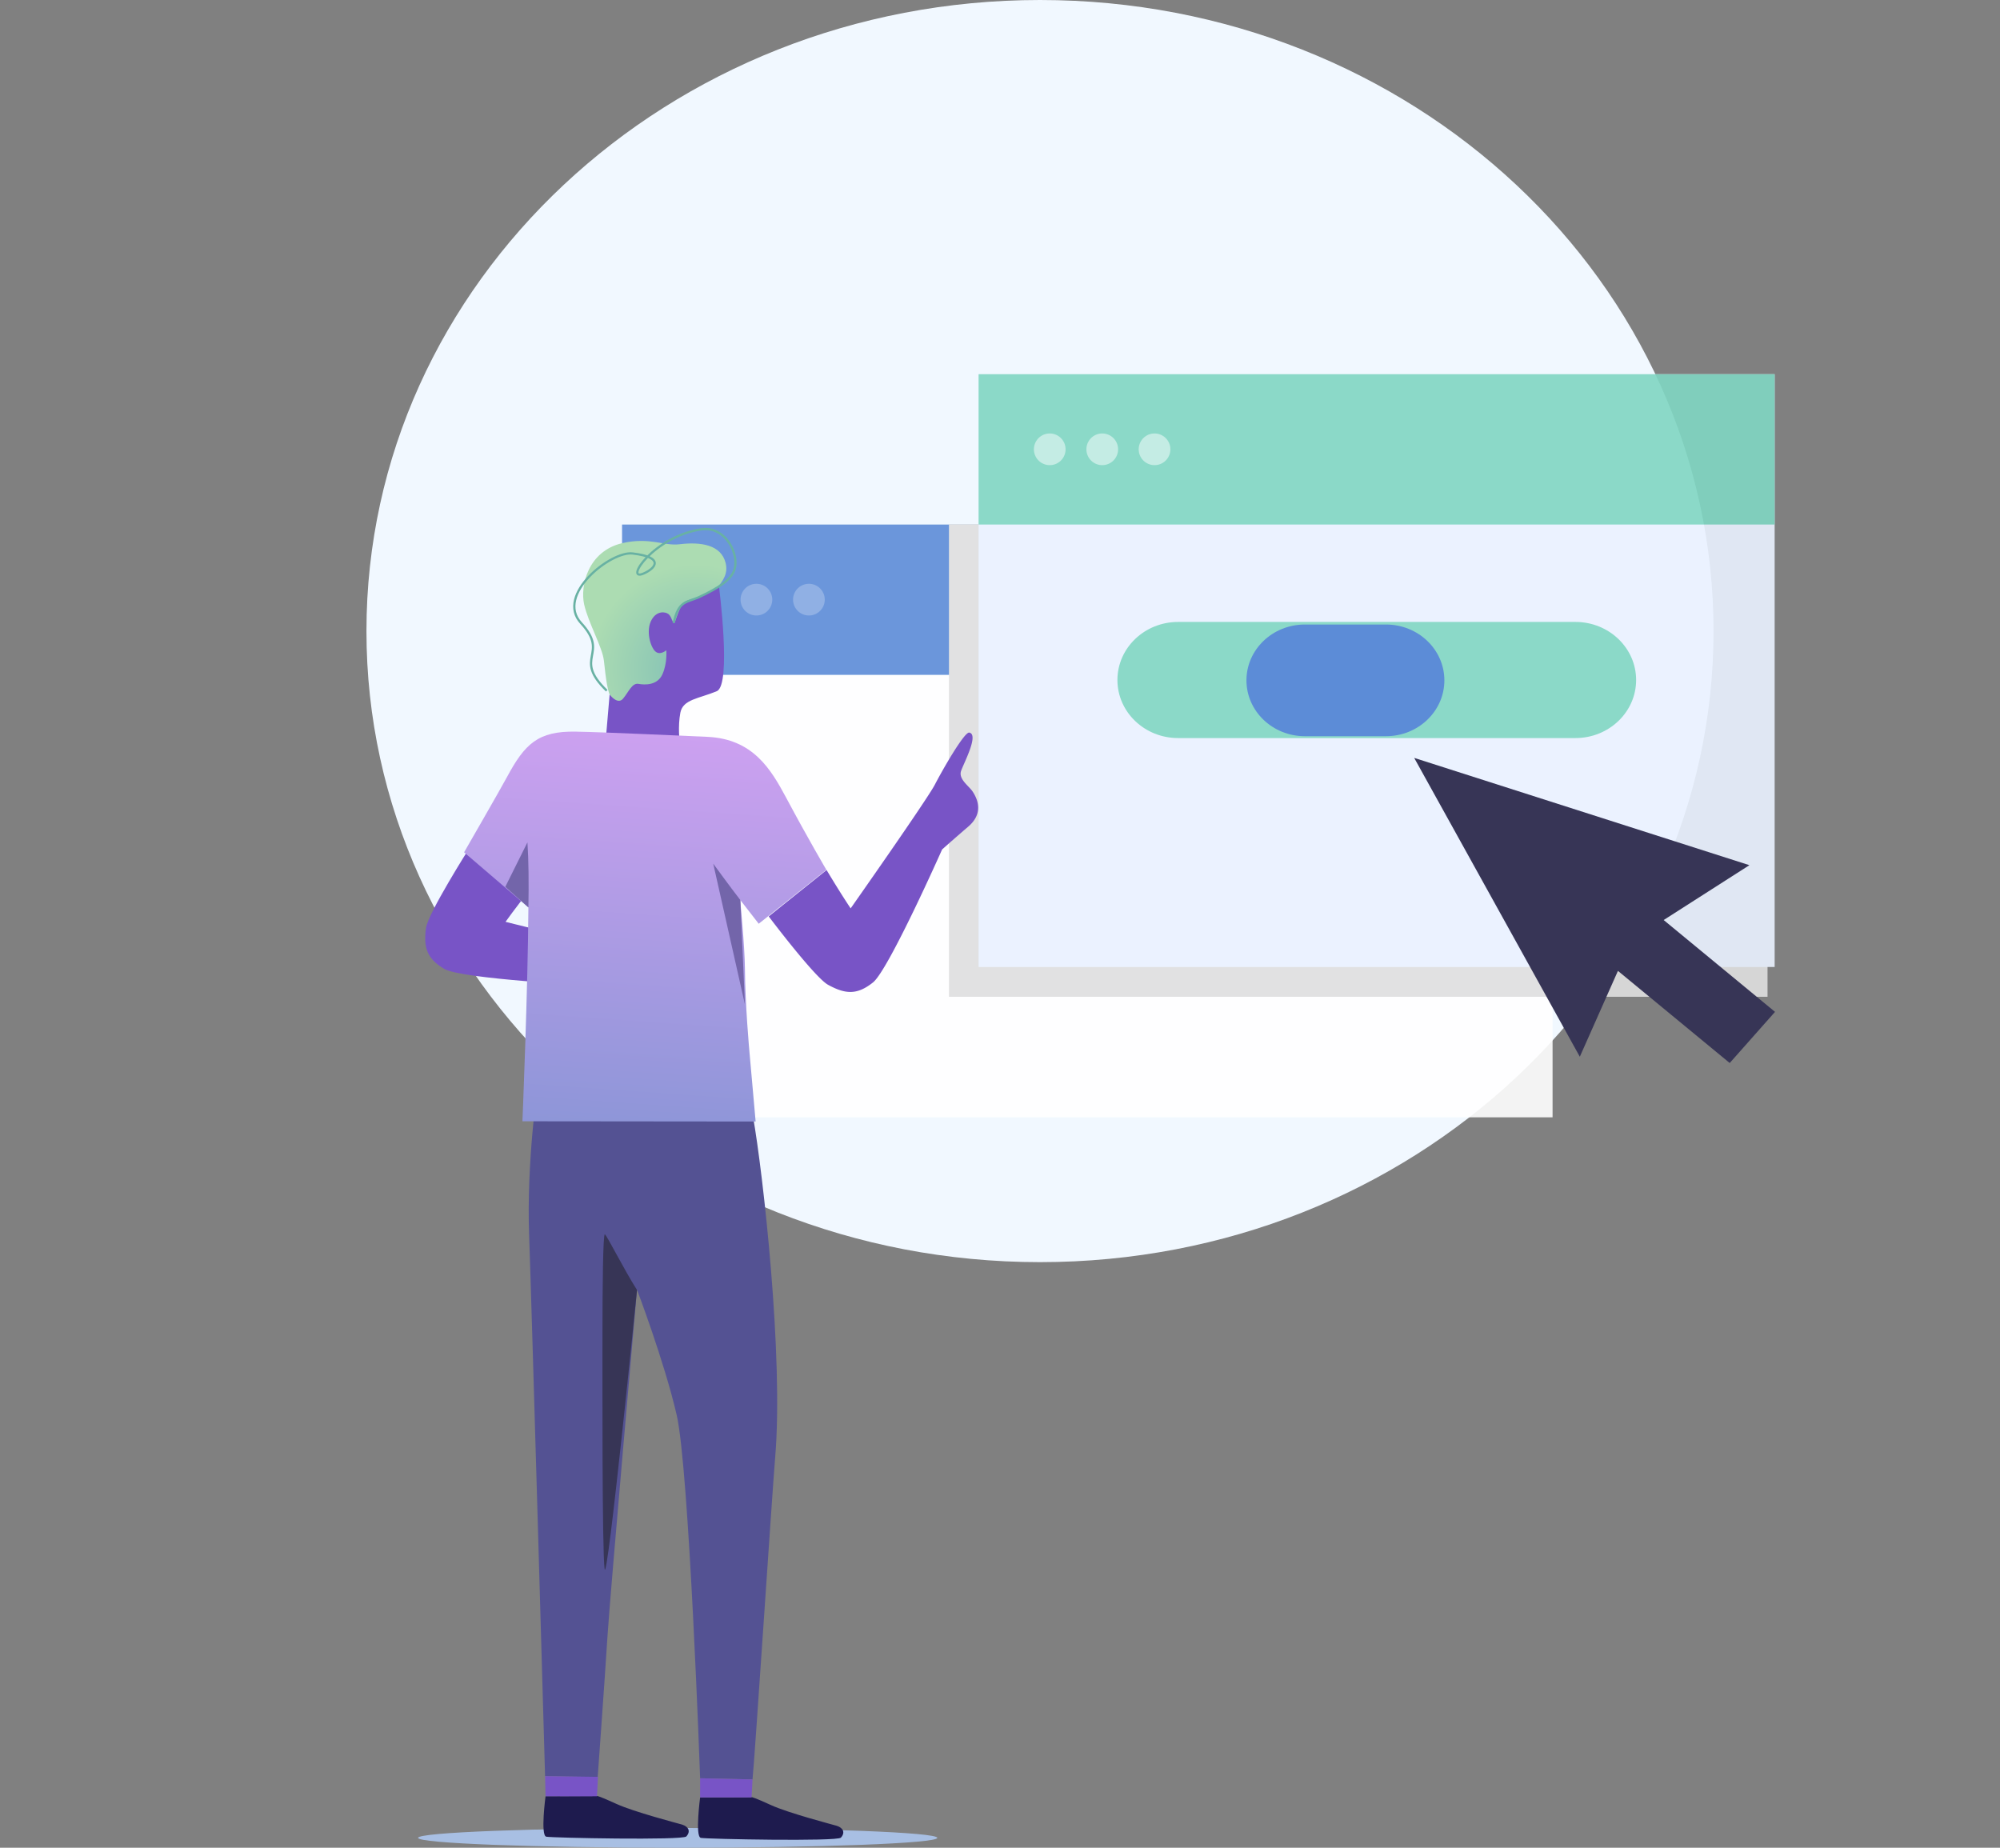 <svg xmlns="http://www.w3.org/2000/svg" width="775" height="716" fill="none" viewBox="0 0 775 716">
    <rect x="0" y="0" width="775" height="716" fill="#808080" stroke="none"/>
    <path fill="#F1F8FF" d="M403 489.079c-144.146 0-261-109.484-261-244.54C142 109.484 258.854 0 403 0c144.146 0 261 109.484 261 244.539 0 135.056-116.854 244.54-261 244.54z"/>
    <g clip-path="url(#a)" opacity=".9">
        <path fill="#fff" d="M601.62 203.255H241.043v229.707H601.62V203.255z"/>
        <path fill="#5C8CD7" d="M601.62 203.255H241.043v58.254H601.62v-58.254z"/>
        <path fill="#DFDFDF" d="M684.919 203.133H367.725v183.12h317.194v-183.12z"/>
        <path fill="#fff" fill-opacity=".25" d="M272.768 238.498a6.137 6.137 0 1 0-.001-12.273 6.137 6.137 0 0 0 .001 12.273zM293.112 238.498a6.136 6.136 0 1 0 0-12.273 6.136 6.136 0 0 0-6.135 6.137 6.135 6.135 0 0 0 6.135 6.136zM313.456 238.498a6.136 6.136 0 1 0-.003-12.273 6.136 6.136 0 0 0 .003 12.273z"/>
        <path fill="#EAF2FF" d="M687.677 145H379.211v229.707h308.466V145z"/>
        <path fill="#7FD6C2" stroke="#7FD6C2" stroke-linejoin="round" stroke-miterlimit="10" stroke-width="2" d="M610.491 285H456.509c-12.42 0-22.509-9.637-22.509-21.5s10.089-21.5 22.509-21.5h153.982c12.42 0 22.509 9.637 22.509 21.5S622.911 285 610.491 285z"/>
        <path fill="#7FD6C2" d="M687.677 145H379.211v58.254h308.466V145z"/>
        <path fill="#fff" fill-opacity=".5" d="M406.698 180.243a6.136 6.136 0 1 0-.001-12.271 6.136 6.136 0 0 0 .001 12.271zM427.042 180.243a6.136 6.136 0 1 0-.001-12.271 6.136 6.136 0 0 0 .001 12.271zM447.385 180.243a6.136 6.136 0 1 0 0-12.272 6.136 6.136 0 0 0 0 12.272z"/>
    </g>
    <path fill="#373556" d="M677.893 335.259l-129.894-41.575 64.18 115.799 14.773-33.268 43.312 35.702 17.558-19.821-43.149-35.586 33.22-21.251z"/>
    <path fill="#5C8CD7" d="M537.089 285.275h-31.485c-12.472 0-22.604-9.698-22.604-21.637 0-11.94 10.132-21.638 22.604-21.638h31.485c12.472 0 22.604 9.698 22.604 21.638 0 11.939-10.132 21.637-22.604 21.637z"/>
    <ellipse cx="262.6" cy="712.169" fill="#A8BFE3" rx="100.6" ry="3.831"/>
    <path fill="url(#b)" d="M277.391 228.413c2.861-3.392 4.799-6.143 3.784-10.268-1.754-7.059-9.599-8.251-17.905-7.242-5.907.733-11.445-2.842-22.059-.459-13.475 3.117-16.428 16.685-14.859 23.744 1.569 7.059 7.107 16.685 7.66 21.819.739 6.875 1.477 12.926 2.954 14.392 1.477 1.467 5.261 3.484 9.414-.55 4.153-4.125 7.845-1.375 11.813-5.408 3.877-4.126 6.369-7.701 5.815-16.135-.554-8.434.092-7.701 3.507-11.093 3.415-3.392 9.876-8.8 9.876-8.8z"/>
    <path fill="#7854C6" d="M278.59 227.129s4.983 38.228-.831 40.704c-7.014 2.933-13.106 3.117-14.121 8.342-1.015 5.225-.277 11.551-.277 11.551l-28.611-1.284 1.477-17.326s3.045 4.125 5.168 1.65 3.507-6.234 5.999-5.775c2.492.458 7.384.641 9.322-3.759 1.938-4.4 1.477-9.259 1.477-9.259s-2.492 2.2-4.338.367c-1.754-1.651-3.784-7.976-1.292-12.285 2.03-3.483 5.26-3.025 6.46-2.108 1.2.916 1.477 3.3 2.123 3.392.646.091 1.938-6.509 4.153-8.068 2.123-1.466 7.661-1.65 13.291-6.142z"/>
    <path stroke="#68B1A3" stroke-miterlimit="10" stroke-width=".864" d="M261.053 241.431c1.846-8.71 4.891-7.884 9.691-9.993 7.937-3.667 12.182-6.692 13.659-10.176 2.492-6.05-3.138-17.601-12.737-16.135-18.551 2.842-29.903 20.352-22.335 17.144 4.707-2.017 8.307-6.326-4.153-7.793-8.399-1.1-30.088 16.043-20.028 26.953 11.352 12.284-3.507 13.201 9.968 26.218"/>
    <path fill="#545293" d="M291.788 432.663c3.876 21.727 11.906 93.233 8.583 132.195-1.199 14.393-8.029 118.352-8.767 124.677l-20.305-.458s-4.246-120.369-9.137-140.996c-4.8-20.626-15.321-48.312-15.321-48.312s-10.429 118.168-11.444 134.395c-1.016 16.226-3.785 54.454-3.785 54.454l-20.396-.366s-5.169-181.882-6.184-209.751c-1.015-27.869 3.23-57.114 3.23-57.114l83.526 11.276z"/>
    <path fill="#7854C6" d="M206.508 343.281c-7.291 9.167-10.614 13.934-10.614 13.934s49.562 12.376 56.669 13.201c7.106.825 23.442 3.301 23.812 5.226.646 3.758-11.537 2.292-14.952 2.292-3.507.091-4.43 4.858-5.999 6.967-2.4 3.392-6.83 6.875-13.567 3.208-5.353-2.933-11.722-6.142-11.722-6.142s-51.223-2.567-57.96-6.509c-6.738-3.942-8.122-8.25-7.107-15.859.831-5.776 16.705-30.803 16.705-30.803l24.735 14.485z"/>
    <path fill="url(#c)" d="M202.448 434.497s2.123-51.613 2.307-82.874l-24.919-21.36s14.213-24.661 16.613-29.153c6.922-12.834 11.998-17.876 26.673-17.601 10.983.183 44.209 1.742 51.038 2.017 17.628.825 24.55 12.559 30.365 23.377 8.86 16.593 15.69 28.144 15.69 28.144l-26.212 20.902-7.198-9.26s1.753 17.602 1.845 26.403c.093 14.393 1.754 32.452 1.754 32.452l2.4 27.044-90.356-.091z"/>
    <path fill="#1E1B4E" d="M211.4 696.044s-2.031 15.218.277 15.676c2.307.458 52.792 1.467 54.269-.092 1.753-1.925.923-3.758-1.569-4.583-1.939-.55-18.736-4.951-25.381-7.976-6.645-3.025-7.384-3.117-7.661-3.117-.277 0-19.935.092-19.935.092zM271.298 696.503s-2.03 15.217.277 15.676c2.308.458 52.792 1.467 54.269-.092 1.754-1.925.923-3.759-1.569-4.584-1.938-.55-18.736-4.95-25.381-7.975-6.645-3.025-7.383-3.117-7.66-3.117-.277.092-19.936.092-19.936.092z"/>
    <path fill="#7854C6" d="M320.306 337.139c5.999 9.992 9.322 14.851 9.322 14.851s29.257-41.62 32.58-47.854c3.23-6.234 11.536-20.627 13.382-20.26 3.784.733-1.938 11.459-3.138 14.759-1.199 3.209 2.954 5.867 4.43 8.068 2.308 3.483 4.061 8.8-1.845 13.751a758.926 758.926 0 0 0-9.968 8.709s-20.674 46.57-26.765 51.521c-6.092 4.859-10.614 4.675-17.444.917-5.168-2.842-22.981-26.494-22.981-26.494l22.427-17.968z"/>
    <path fill="#7365AA" d="M286.897 348.781c-3.508-4.492-10.522-14.118-10.522-14.118l12.275 54.547-1.753-40.429zM204.753 351.623c.185-9.259.093-18.518-.369-25.21l-8.583 17.234 8.952 7.976z"/>
    <path fill="#7854C6" d="M211.215 688.252l.184 7.792s19.751.092 19.936 0l.369-7.517-20.489-.275zM271.299 689.077v7.425h19.935l.369-6.967-20.304-.458z"/>
    <path fill="#373556" d="M246.841 499.861c-4.984-7.793-11.721-21.269-12.46-21.544-.738-.275-.923 21.635-.923 37.77s-.184 84.891.831 91.858c1.015 6.967 12.552-108.084 12.552-108.084z"/>
    <defs>
        <radialGradient id="b" cx="0" cy="0" r="1" gradientTransform="matrix(43.293 0 0 43.002 269.647 259.413)" gradientUnits="userSpaceOnUse">
            <stop offset="0" stop-color="#7FBEB6"/>
            <stop offset=".948" stop-color="#ACDCB2"/>
        </radialGradient>
        <linearGradient id="c" x1="254.952" x2="242.446" y1="265.007" y2="443.295" gradientUnits="userSpaceOnUse">
            <stop offset=".002" stop-color="#D4A2F3"/>
            <stop offset="1" stop-color="#8B95D7"/>
        </linearGradient>
        <clipPath id="a">
            <path fill="#fff" d="M0 0h775v436H0z" transform="translate(0 67)"/>
        </clipPath>
    </defs>
</svg>
